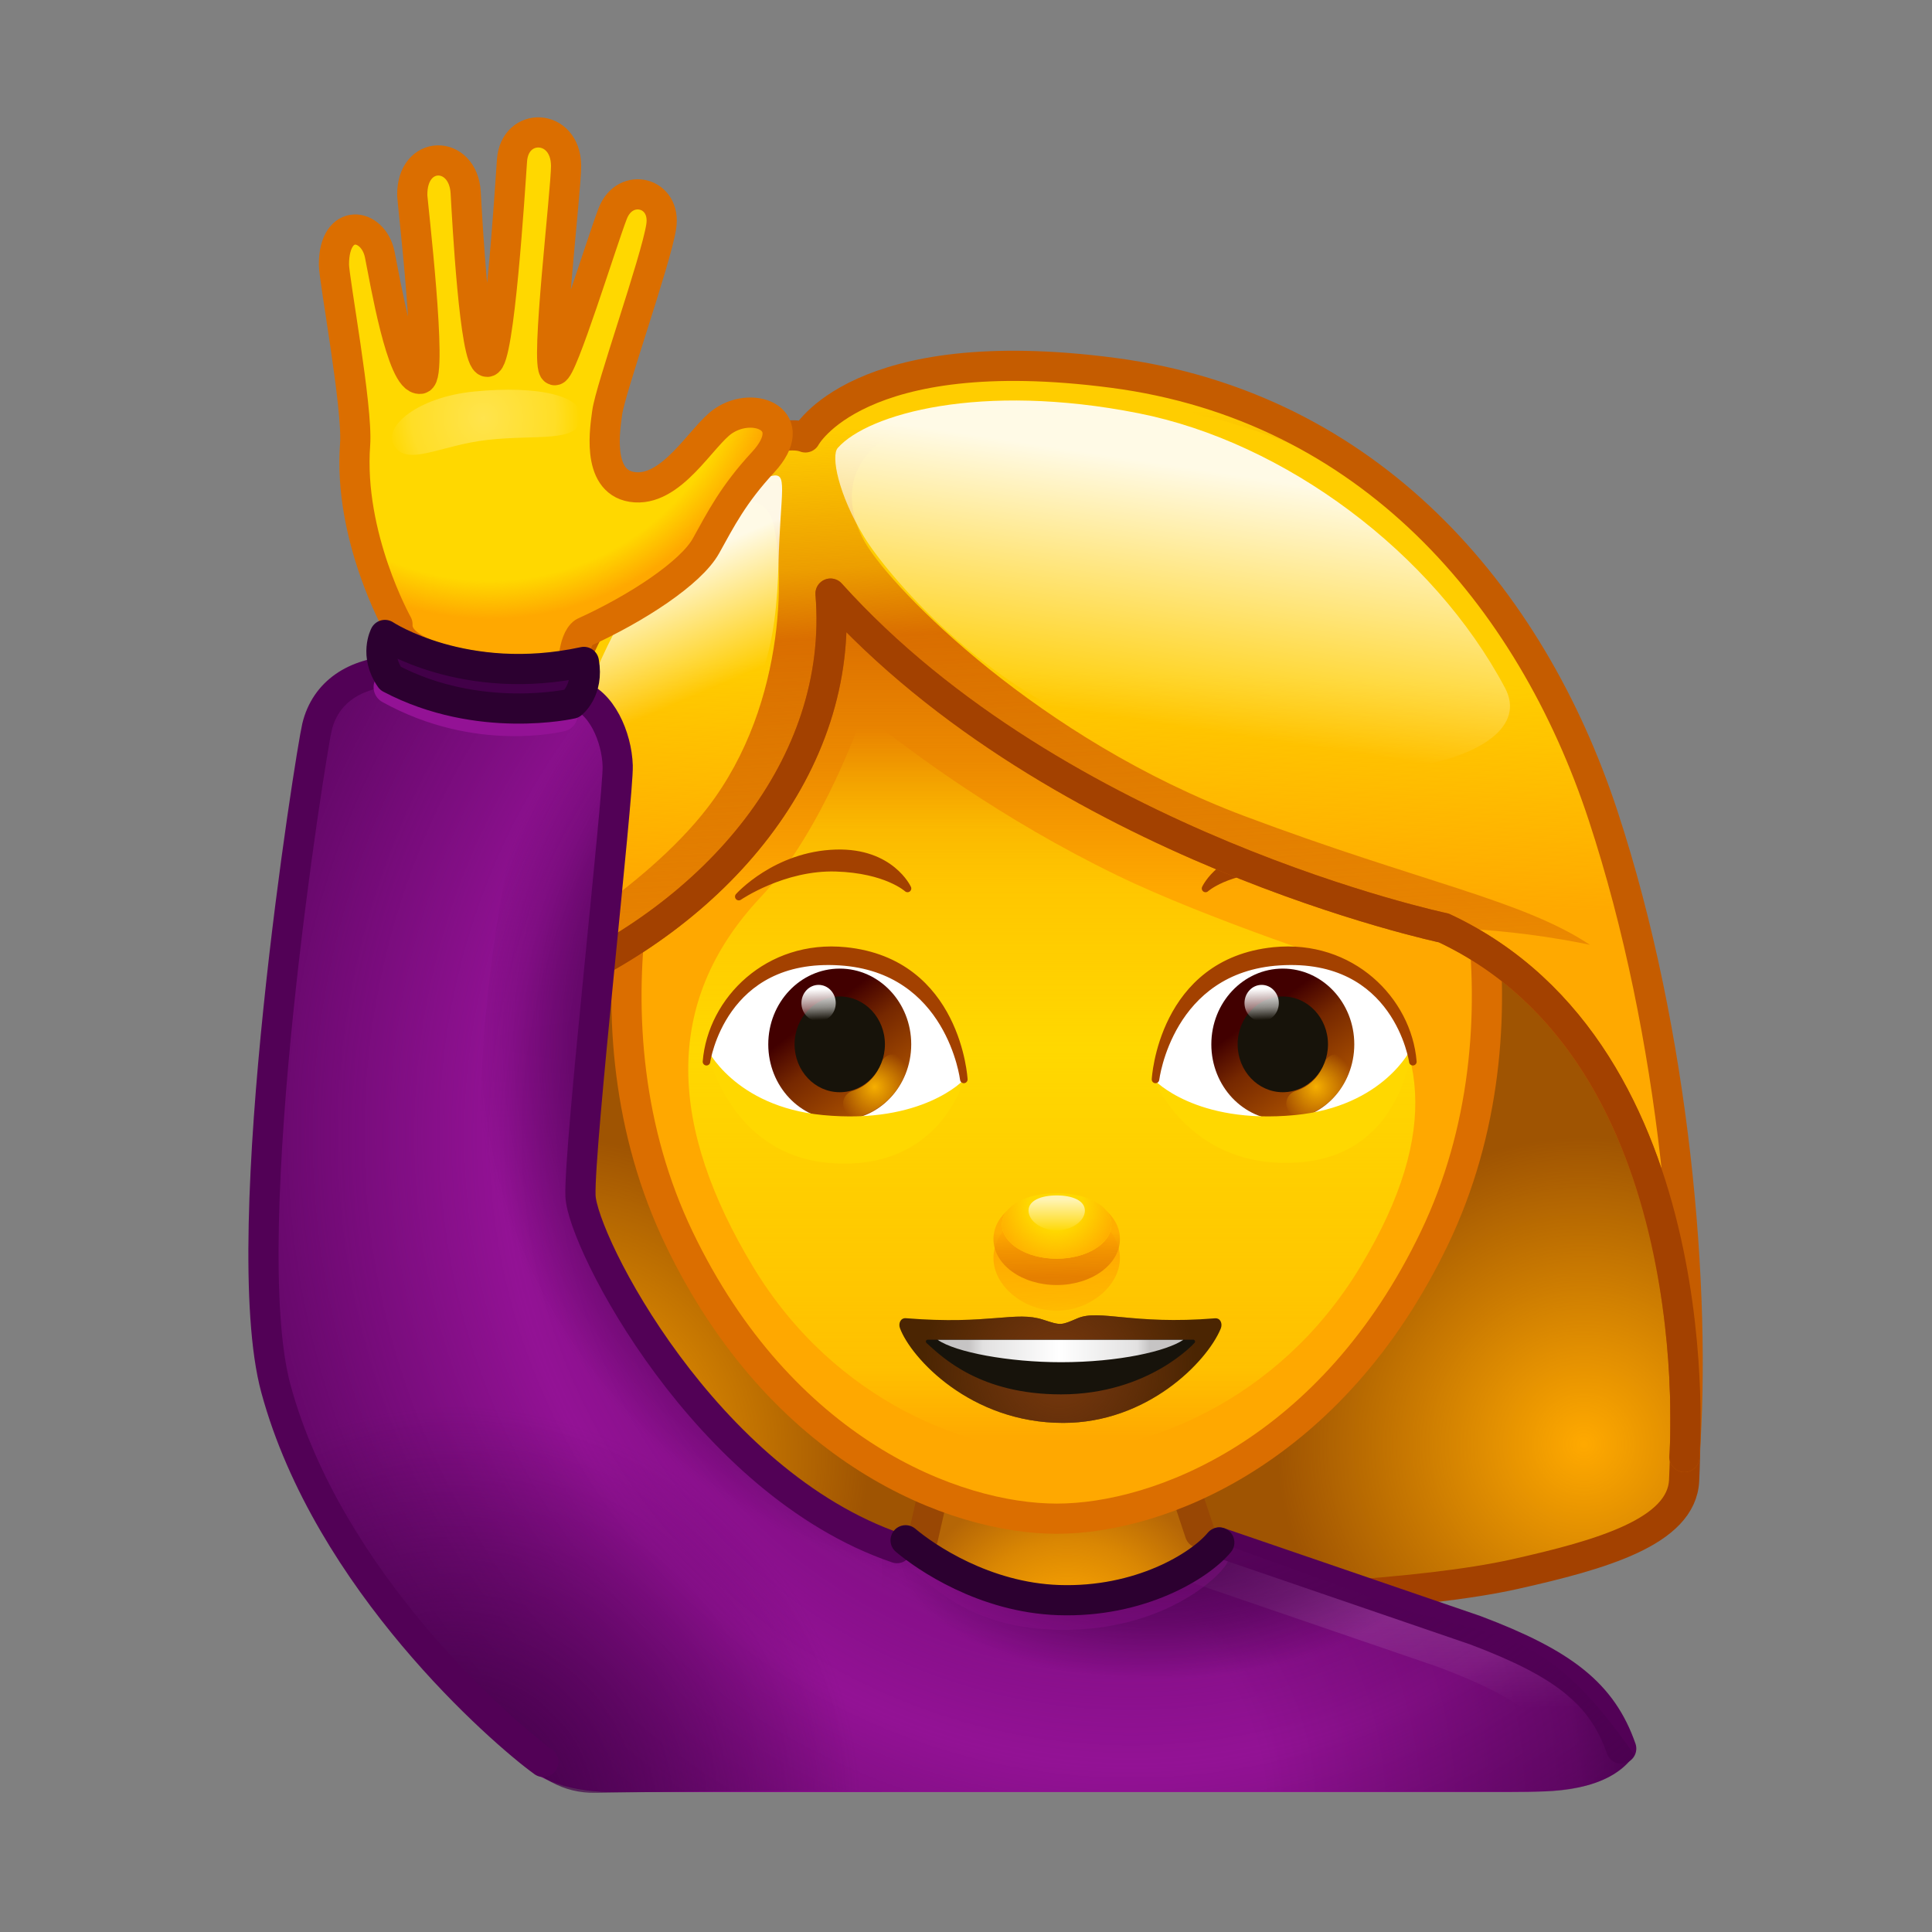 <svg xmlns="http://www.w3.org/2000/svg" xmlns:xlink="http://www.w3.org/1999/xlink" viewBox="0 0 512 512" width="512" height="512" style="width: 100%; height: 100%; transform: translate3d(0,0,0); content-visibility: visible;" preserveAspectRatio="xMidYMid meet"><rect x="0" y="0" width="512" height="512" fill="#808080" stroke="none"/><defs><clipPath id="__lottie_element_2"><rect width="512" height="512" x="0" y="0"></rect></clipPath><radialGradient id="__lottie_element_9" spreadMethod="pad" gradientUnits="userSpaceOnUse" cx="-126.238" cy="-170" r="84.816" fx="-126.238" fy="-170"><stop offset="80%" stop-color="rgb(255,216,0)" stop-opacity="1"></stop><stop offset="86%" stop-color="rgb(255,216,0)" stop-opacity="0.5"></stop><stop offset="92%" stop-color="rgb(255,216,0)" stop-opacity="0"></stop></radialGradient><radialGradient id="__lottie_element_10" spreadMethod="pad" gradientUnits="userSpaceOnUse" cx="-127.805" cy="-145.224" r="23.682" fx="-127.805" fy="-145.224"><stop offset="0%" stop-color="rgb(255,255,255)" stop-opacity="1"></stop><stop offset="75%" stop-color="rgb(255,255,255)" stop-opacity="0.5"></stop><stop offset="100%" stop-color="rgb(255,255,255)" stop-opacity="0"></stop></radialGradient><radialGradient id="__lottie_element_14" spreadMethod="pad" gradientUnits="userSpaceOnUse" cx="43.762" cy="45" r="354.386" fx="43.762" fy="45"><stop offset="0%" stop-color="rgb(147,18,149)" stop-opacity="1"></stop><stop offset="23%" stop-color="rgb(107,9,110)" stop-opacity="0.5"></stop><stop offset="47%" stop-color="rgb(66,0,72)" stop-opacity="0"></stop><stop offset="64%" stop-color="rgb(66,0,72)" stop-opacity="0.5"></stop><stop offset="82%" stop-color="rgb(66,0,72)" stop-opacity="1"></stop></radialGradient><radialGradient id="__lottie_element_15" spreadMethod="pad" gradientUnits="userSpaceOnUse" cx="14.262" cy="20" r="144.284" fx="14.262" fy="20"><stop offset="0%" stop-color="rgb(66,0,72)" stop-opacity="1"></stop><stop offset="82%" stop-color="rgb(66,0,72)" stop-opacity="0.5"></stop><stop offset="100%" stop-color="rgb(66,0,72)" stop-opacity="0"></stop></radialGradient><radialGradient id="__lottie_element_16" spreadMethod="pad" gradientUnits="userSpaceOnUse" cx="-136.238" cy="225" r="108.339" fx="-136.238" fy="225"><stop offset="0%" stop-color="rgb(66,0,72)" stop-opacity="1"></stop><stop offset="50%" stop-color="rgb(66,0,72)" stop-opacity="0.5"></stop><stop offset="100%" stop-color="rgb(66,0,72)" stop-opacity="0"></stop></radialGradient><radialGradient id="__lottie_element_20" spreadMethod="pad" gradientUnits="userSpaceOnUse" cx="24.762" cy="107" r="36.246" fx="24.762" fy="107"><stop offset="8%" stop-color="rgb(117,55,14)" stop-opacity="1"></stop><stop offset="57%" stop-color="rgb(117,55,14)" stop-opacity="0.5"></stop><stop offset="100%" stop-color="rgb(117,55,14)" stop-opacity="0"></stop></radialGradient><linearGradient id="__lottie_element_21" spreadMethod="pad" gradientUnits="userSpaceOnUse" x1="0.637" y1="103" x2="48.648" y2="103"><stop offset="0%" stop-color="rgb(198,196,196)"></stop><stop offset="8%" stop-color="rgb(226,225,225)"></stop><stop offset="50%" stop-color="rgb(255,255,255)"></stop><stop offset="93%" stop-color="rgb(226,225,225)"></stop><stop offset="100%" stop-color="rgb(198,196,196)"></stop></linearGradient><linearGradient id="__lottie_element_25" spreadMethod="pad" gradientUnits="userSpaceOnUse" x1="31.762" y1="-94" x2="28.232" y2="19.555"><stop offset="14%" stop-color="rgb(255,169,0)" stop-opacity="0"></stop><stop offset="40%" stop-color="rgb(255,169,0)" stop-opacity="0.5"></stop><stop offset="66%" stop-color="rgb(255,169,0)" stop-opacity="1"></stop></linearGradient><linearGradient id="__lottie_element_26" spreadMethod="pad" gradientUnits="userSpaceOnUse" x1="15.762" y1="40" x2="6.753" y2="-144.276"><stop offset="7%" stop-color="rgb(218,110,0)" stop-opacity="0.3"></stop><stop offset="28%" stop-color="rgb(218,110,0)" stop-opacity="0.65"></stop><stop offset="70%" stop-color="rgb(218,110,0)" stop-opacity="1"></stop><stop offset="80%" stop-color="rgb(218,110,0)" stop-opacity="0.5"></stop><stop offset="100%" stop-color="rgb(218,110,0)" stop-opacity="0"></stop></linearGradient><linearGradient id="__lottie_element_27" spreadMethod="pad" gradientUnits="userSpaceOnUse" x1="-81.238" y1="-105" x2="-67.693" y2="-73.419"><stop offset="0%" stop-color="rgb(255,255,255)" stop-opacity="1"></stop><stop offset="50%" stop-color="rgb(255,255,255)" stop-opacity="0.5"></stop><stop offset="100%" stop-color="rgb(255,255,255)" stop-opacity="0"></stop></linearGradient><linearGradient id="__lottie_element_28" spreadMethod="pad" gradientUnits="userSpaceOnUse" x1="58.762" y1="-132" x2="48.461" y2="-64.57"><stop offset="0%" stop-color="rgb(255,255,255)" stop-opacity="1"></stop><stop offset="50%" stop-color="rgb(255,255,255)" stop-opacity="0.5"></stop><stop offset="100%" stop-color="rgb(255,255,255)" stop-opacity="0"></stop></linearGradient><linearGradient id="__lottie_element_35" spreadMethod="pad" gradientUnits="userSpaceOnUse" x1="23.762" y1="73.625" x2="24.137" y2="96.538"><stop offset="0%" stop-color="rgb(255,168,0)" stop-opacity="1"></stop><stop offset="66%" stop-color="rgb(255,168,0)" stop-opacity="0.5"></stop><stop offset="100%" stop-color="rgb(255,168,0)" stop-opacity="0"></stop></linearGradient><linearGradient id="__lottie_element_36" spreadMethod="pad" gradientUnits="userSpaceOnUse" x1="23.887" y1="84" x2="23.762" y2="66.557"><stop offset="10%" stop-color="rgb(219,110,0)" stop-opacity="1"></stop><stop offset="49%" stop-color="rgb(219,110,0)" stop-opacity="0.5"></stop><stop offset="77%" stop-color="rgb(219,110,0)" stop-opacity="0"></stop></linearGradient><radialGradient id="__lottie_element_37" spreadMethod="pad" gradientUnits="userSpaceOnUse" cx="23.762" cy="63" r="17.66" fx="23.762" fy="63"><stop offset="40%" stop-color="rgb(255,168,0)" stop-opacity="0"></stop><stop offset="70%" stop-color="rgb(255,168,0)" stop-opacity="0.5"></stop><stop offset="100%" stop-color="rgb(255,168,0)" stop-opacity="1"></stop></radialGradient><linearGradient id="__lottie_element_38" spreadMethod="pad" gradientUnits="userSpaceOnUse" x1="23.762" y1="62" x2="23.762" y2="70.493"><stop offset="0%" stop-color="rgb(255,255,255)" stop-opacity="1"></stop><stop offset="50%" stop-color="rgb(255,255,255)" stop-opacity="0.5"></stop><stop offset="100%" stop-color="rgb(255,255,255)" stop-opacity="0"></stop></linearGradient><linearGradient id="__lottie_element_42" spreadMethod="pad" gradientUnits="userSpaceOnUse" x1="79.262" y1="11.75" x2="95.408" y2="34.163"><stop offset="0%" stop-color="rgb(66,0,0)"></stop><stop offset="37%" stop-color="rgb(118,40,0)"></stop><stop offset="100%" stop-color="rgb(170,80,0)"></stop></linearGradient><radialGradient id="__lottie_element_43" spreadMethod="pad" gradientUnits="userSpaceOnUse" cx="92.762" cy="32" r="10.207" fx="92.762" fy="32"><stop offset="0%" stop-color="rgb(246,175,0)" stop-opacity="1"></stop><stop offset="50%" stop-color="rgb(246,175,0)" stop-opacity="0.5"></stop><stop offset="100%" stop-color="rgb(246,175,0)" stop-opacity="0"></stop></radialGradient><linearGradient id="__lottie_element_44" spreadMethod="pad" gradientUnits="userSpaceOnUse" x1="78.012" y1="6" x2="78.325" y2="14.313"><stop offset="0%" stop-color="rgb(255,255,255)" stop-opacity="1"></stop><stop offset="60%" stop-color="rgb(255,255,255)" stop-opacity="0.5"></stop><stop offset="100%" stop-color="rgb(255,255,255)" stop-opacity="0"></stop></linearGradient><linearGradient id="__lottie_element_45" spreadMethod="pad" gradientUnits="userSpaceOnUse" x1="-37.863" y1="11.75" x2="-20.967" y2="34.663"><stop offset="0%" stop-color="rgb(66,0,0)"></stop><stop offset="37%" stop-color="rgb(118,40,0)"></stop><stop offset="100%" stop-color="rgb(170,80,0)"></stop></linearGradient><radialGradient id="__lottie_element_46" spreadMethod="pad" gradientUnits="userSpaceOnUse" cx="-24.238" cy="32" r="10.207" fx="-24.238" fy="32"><stop offset="0%" stop-color="rgb(246,175,0)" stop-opacity="1"></stop><stop offset="50%" stop-color="rgb(246,175,0)" stop-opacity="0.5"></stop><stop offset="100%" stop-color="rgb(246,175,0)" stop-opacity="0"></stop></radialGradient><linearGradient id="__lottie_element_47" spreadMethod="pad" gradientUnits="userSpaceOnUse" x1="-39.3" y1="6.125" x2="-38.988" y2="14.313"><stop offset="0%" stop-color="rgb(255,255,255)" stop-opacity="1"></stop><stop offset="60%" stop-color="rgb(255,255,255)" stop-opacity="0.5"></stop><stop offset="100%" stop-color="rgb(255,255,255)" stop-opacity="0"></stop></linearGradient><linearGradient id="__lottie_element_51" spreadMethod="pad" gradientUnits="userSpaceOnUse" x1="23.762" y1="-91" x2="23.762" y2="9.877"><stop offset="0%" stop-color="rgb(219,110,0)" stop-opacity="1"></stop><stop offset="38%" stop-color="rgb(219,110,0)" stop-opacity="0.5"></stop><stop offset="70%" stop-color="rgb(219,110,0)" stop-opacity="0"></stop></linearGradient><linearGradient id="__lottie_element_52" spreadMethod="pad" gradientUnits="userSpaceOnUse" x1="21.762" y1="-63" x2="21.762" y2="125.708"><stop offset="0%" stop-color="rgb(255,216,0)" stop-opacity="0"></stop><stop offset="14%" stop-color="rgb(255,216,0)" stop-opacity="0.5"></stop><stop offset="45%" stop-color="rgb(255,216,0)" stop-opacity="1"></stop><stop offset="90%" stop-color="rgb(255,216,0)" stop-opacity="0.5"></stop><stop offset="100%" stop-color="rgb(255,216,0)" stop-opacity="0"></stop></linearGradient><radialGradient id="__lottie_element_56" spreadMethod="pad" gradientUnits="userSpaceOnUse" cx="11.762" cy="224" r="176.81" fx="11.762" fy="224"><stop offset="38%" stop-color="rgb(147,18,149)"></stop><stop offset="85%" stop-color="rgb(107,9,110)"></stop><stop offset="100%" stop-color="rgb(66,0,72)"></stop></radialGradient><linearGradient id="__lottie_element_57" spreadMethod="pad" gradientUnits="userSpaceOnUse" x1="110.012" y1="142.25" x2="111.963" y2="198.063"><stop offset="0%" stop-color="rgb(255,255,255)" stop-opacity="1"></stop><stop offset="50%" stop-color="rgb(255,255,255)" stop-opacity="0.5"></stop><stop offset="100%" stop-color="rgb(255,255,255)" stop-opacity="0"></stop></linearGradient><radialGradient id="__lottie_element_58" spreadMethod="pad" gradientUnits="userSpaceOnUse" cx="45.468" cy="149.215" r="72.279" fx="45.468" fy="149.215"><stop offset="0%" stop-color="rgb(66,0,72)" stop-opacity="1"></stop><stop offset="60%" stop-color="rgb(66,0,72)" stop-opacity="0.5"></stop><stop offset="100%" stop-color="rgb(66,0,72)" stop-opacity="0"></stop></radialGradient><radialGradient id="__lottie_element_59" spreadMethod="pad" gradientUnits="userSpaceOnUse" cx="26.762" cy="182.25" r="45.066" fx="26.762" fy="182.25"><stop offset="20%" stop-color="rgb(255,168,0)" stop-opacity="1"></stop><stop offset="66%" stop-color="rgb(255,168,0)" stop-opacity="0.5"></stop><stop offset="100%" stop-color="rgb(255,168,0)" stop-opacity="0"></stop></radialGradient><radialGradient id="__lottie_element_63" spreadMethod="pad" gradientUnits="userSpaceOnUse" cx="-109.238" cy="129" r="83.456" fx="-109.238" fy="129"><stop offset="0%" stop-color="rgb(255,169,0)" stop-opacity="1"></stop><stop offset="50%" stop-color="rgb(255,169,0)" stop-opacity="0.5"></stop><stop offset="100%" stop-color="rgb(255,169,0)" stop-opacity="0"></stop></radialGradient><radialGradient id="__lottie_element_64" spreadMethod="pad" gradientUnits="userSpaceOnUse" cx="163.762" cy="126.75" r="81.332" fx="163.762" fy="126.75"><stop offset="0%" stop-color="rgb(255,169,0)" stop-opacity="1"></stop><stop offset="50%" stop-color="rgb(255,169,0)" stop-opacity="0.5"></stop><stop offset="100%" stop-color="rgb(255,169,0)" stop-opacity="0"></stop></radialGradient></defs><g clip-path="url(#__lottie_element_2)"><g style="display: block;" transform="matrix(1,0,0,1,256,256)" opacity="1"><g opacity="1" transform="matrix(1,0,0,1,0,0)"><path fill="rgb(159,84,2)" fill-opacity="1" d=" M137.65,-68.468 C101.043,-125.83 24.545,-124.327 24.545,-124.327 C24.545,-124.327 -51.954,-125.83 -88.561,-68.468 C-125.167,-11.107 -143.347,96.776 -134.99,136.316 C-127.503,171.741 -23.076,169.152 24.545,169.152 C72.166,169.152 191.584,164.018 190.31,136.316 C187.132,67.188 174.256,-11.107 137.65,-68.468z"></path></g><g opacity="1" transform="matrix(1,0,0,1,0,0)"><path fill="url(#__lottie_element_63)" fill-opacity="1" d=" M-36.466,168.895 C-50.101,167.38 -61.761,164.55 -71.287,163.472 C-126.951,157.172 -132.219,146.738 -136.44,127.402 C-138.348,118.636 -139.343,107.569 -139.47,94.779 C-135.989,70.355 -123.881,10.683 -90.911,25.821 C-66.522,37.004 -67.933,58.987 -29.574,101.128 C4.102,138.122 -8.099,168.629 -36.466,168.895z"></path></g><g opacity="1" transform="matrix(1,0,0,1,0,0)"><path fill="url(#__lottie_element_64)" fill-opacity="1" d=" M91.074,168.895 C104.708,167.38 116.369,164.55 125.895,163.472 C181.559,157.172 186.827,146.738 191.048,127.402 C192.956,118.636 191.56,107.569 191.687,94.779 C188.206,70.355 178.489,10.683 145.519,25.821 C121.13,37.004 122.541,58.987 84.182,101.128 C50.507,138.122 62.707,168.629 91.074,168.895z"></path></g><g opacity="1" transform="matrix(1,0,0,1,0,0)"><path stroke-linecap="round" stroke-linejoin="round" fill-opacity="0" stroke="rgb(163,65,0)" stroke-opacity="1" stroke-width="8" d=" M137.65,-68.468 C101.043,-125.83 -49.381,-124.104 -88.561,-68.468 C-132.799,-5.65 -143.617,96.834 -134.99,136.316 C-132.079,149.639 -115.581,155.462 -90.083,161.171 C-42.561,171.812 97.891,171.812 145.403,161.171 C168.458,156.008 189.678,149.939 190.31,136.316 C193.517,67.189 174.256,-11.107 137.65,-68.468z"></path></g></g><g style="display: block;" transform="matrix(1,0,0,1,256,256)" opacity="1"><g opacity="1" transform="matrix(1,0,0,1,0,0)"><path fill="url(#__lottie_element_56)" fill-opacity="1" d=" M144.452,218.913 C144.452,218.913 -91.877,218.913 -91.877,218.913 C-103.319,219.201 -115.988,216.119 -118.527,208.465 C-118.527,208.465 -102.611,189.233 -88.312,182.691 C-88.312,182.691 -18.286,154.266 -18.286,154.266 C-18.286,154.266 -6.003,169.112 25.548,168.042 C55.502,167.026 68.129,150.764 68.129,150.764 C68.129,150.764 143.286,180.824 143.286,180.824 C161.238,186.306 177.118,209.043 177.118,209.043 C170.21,218.955 155.551,218.854 144.452,218.913z"></path></g><g opacity="1" transform="matrix(1,0,0,1,0,0)"><path fill="url(#__lottie_element_57)" fill-opacity="0.3" d=" M165.589,217.451 C163.509,217.451 161.564,216.152 160.84,214.077 C156.381,201.299 147.385,194.156 125.204,185.786 C125.204,185.786 57.443,162.565 57.443,162.565 C54.815,161.665 53.415,158.804 54.316,156.176 C55.217,153.549 58.075,152.147 60.705,153.048 C60.705,153.048 128.539,176.294 128.539,176.294 C128.587,176.311 128.635,176.328 128.682,176.346 C153.885,185.847 164.785,194.853 170.338,210.762 C171.254,213.385 169.869,216.253 167.246,217.169 C166.698,217.361 166.139,217.451 165.589,217.451z"></path></g><g opacity="1" transform="matrix(1,-0.022,0.011,0.497,5.785,79.901)"><path fill="url(#__lottie_element_58)" fill-opacity="1" d=" M89.392,166.519 C92.667,170.44 142.356,224.926 49.453,226.413 C-28.25,227.657 -33.005,157.718 -25.792,152.994 C-22.935,150.71 13.111,156.167 44.31,156.167 C75.509,156.167 86.886,164.045 89.392,166.519z"></path></g><g opacity="1" transform="matrix(1,0,0,1,0,0)"><path stroke-linecap="round" stroke-linejoin="round" fill-opacity="0" stroke="rgb(147,18,149)" stroke-opacity="0.4" stroke-width="8" d=" M65.733,156.186 C64.312,158.973 50.694,172.038 25.548,171.923 C2.391,171.817 -7.821,160.762 -16.004,152.192"></path></g><g opacity="1" transform="matrix(1,0,0,1,0,0)"><path stroke-linecap="round" stroke-linejoin="round" fill-opacity="0" stroke="rgb(82,1,86)" stroke-opacity="1" stroke-width="8" d=" M173.637,207.389 C168.59,192.929 158.51,184.902 134.956,176.023 C134.956,176.023 67.123,152.776 67.123,152.776"></path></g><g opacity="1" transform="matrix(1,0,0,1,0,0)"><g opacity="1" transform="matrix(1,0,0,1,0,0)"><path fill="rgb(181,102,6)" fill-opacity="1" d=" M-4.779,134.87 C-4.779,134.87 -11.423,157.43 -11.423,157.43 C-10.932,162.259 44.074,174.501 61.993,158.978 C61.993,158.978 57.526,134.816 57.526,134.816 C57.526,134.816 -4.779,134.87 -4.779,134.87z"></path></g><g opacity="1" transform="matrix(1,0,0,1,0,0)"><path fill="url(#__lottie_element_59)" fill-opacity="1" d=" M-7.602,137.835 C-7.602,137.835 -10.281,156.408 -10.281,156.408 C1.629,163.962 43.304,173.953 61.993,158.978 C61.993,158.978 57.526,134.816 57.526,134.816 C57.526,134.816 -7.602,137.835 -7.602,137.835z"></path></g><g opacity="1" transform="matrix(1,0,0,1,0,0)"><path stroke-linecap="round" stroke-linejoin="round" fill-opacity="0" stroke="rgb(153,71,4)" stroke-opacity="1" stroke-width="8" d=" M-11.423,151.63 C-11.423,151.63 -7.602,134.87 -7.602,134.87 C-7.602,134.87 56.868,134.87 56.868,134.87 C56.868,134.87 61.993,150.274 61.993,150.274"></path></g></g></g><g style="display: block;" transform="matrix(1,0,0,1,256,256)" opacity="1"><g opacity="1" transform="matrix(1,0,0,1,0,0)"><path fill="rgb(255,168,0)" fill-opacity="1" d=" M113.187,-80.402 C92.436,-109.222 65.113,-126.17 24.036,-126.17 C-17.04,-126.17 -44.364,-109.222 -65.114,-80.402 C-85.865,-51.582 -103.157,15.625 -76.066,72.113 C-48.975,128.601 -3.207,146.468 24.036,146.468 C51.279,146.468 97.048,128.601 124.139,72.113 C151.23,15.625 133.937,-51.582 113.187,-80.402z"></path></g><g opacity="1" transform="matrix(1,0,0,1,0,0)"><path fill="url(#__lottie_element_51)" fill-opacity="1" d=" M113.337,-80.402 C92.586,-109.222 65.264,-126.17 24.187,-126.17 C-16.889,-126.17 -44.213,-109.222 -64.963,-80.402 C-85.714,-51.582 -103.006,15.625 -75.915,72.113 C-48.824,128.601 -3.056,146.468 24.187,146.468 C51.43,146.468 97.198,128.601 124.289,72.113 C151.38,15.625 134.087,-51.582 113.337,-80.402z"></path></g><g opacity="1" transform="matrix(1,0,0,1,0,0)"><path stroke-linecap="round" stroke-linejoin="round" fill-opacity="0" stroke="rgb(219,110,0)" stroke-opacity="1" stroke-width="8" d=" M113.187,-80.402 C92.436,-109.222 65.113,-126.17 24.036,-126.17 C-17.04,-126.17 -44.364,-109.222 -65.114,-80.402 C-85.865,-51.582 -103.157,15.625 -76.066,72.113 C-48.975,128.601 -3.207,146.468 24.036,146.468 C51.279,146.468 97.048,128.601 124.139,72.113 C151.23,15.625 133.937,-51.582 113.187,-80.402z"></path></g><g opacity="1" transform="matrix(1,0,0,1,0,0)"><path fill="url(#__lottie_element_52)" fill-opacity="1" d=" M104.236,0.688 C104.236,0.688 64.3,-12.216 39.813,-24.131 C9.539,-38.862 -14.164,-56.338 -27.306,-66.96 C-27.306,-66.96 -37.7,-36.026 -54.419,-18.24 C-80.799,9.823 -78.523,43.02 -56.47,79.632 C-34.417,116.244 1.859,128.806 24.036,128.806 C46.213,128.806 82.489,116.244 104.542,79.632 C126.595,43.02 121.127,19.368 104.236,0.688z"></path></g></g><g style="display: block;" transform="matrix(1,0,0,1,256,256)" opacity="1"><g opacity="1" transform="matrix(1,0,0,1,0,0)"><path fill="rgb(255,255,255)" fill-opacity="1" d=" M49.857,30.171 C49.857,30.171 52.818,-0.672 82.209,-3.249 C109.201,-5.615 118.058,21.707 118.058,21.707 C118.058,21.707 110.794,38.247 87.164,40.509 C60.821,43.031 49.857,30.171 49.857,30.171z"></path></g><g opacity="1" transform="matrix(1,0,0,1,0,0)"><g opacity="1" transform="matrix(1,0,0,1,0,0)"><path fill="url(#__lottie_element_42)" fill-opacity="1" d=" M102.9,20.762 C102.9,31.849 94.42,40.836 83.958,40.836 C73.496,40.836 65.015,31.849 65.015,20.762 C65.015,9.675 73.496,0.688 83.958,0.688 C94.42,0.688 102.9,9.675 102.9,20.762z"></path></g><g opacity="1" transform="matrix(1,0,0,1,0,0)"><g opacity="1" transform="matrix(1,0,0,1,0,0)"><path fill="url(#__lottie_element_43)" fill-opacity="1" d=" M88.378,39.973 C86.882,39.973 85.498,39.007 85.034,37.503 C84.464,35.656 85.499,33.696 87.347,33.126 C90.881,32.036 93.695,29.291 94.873,25.782 C95.488,23.948 97.476,22.963 99.305,23.577 C101.138,24.192 102.125,26.177 101.51,28.01 C99.617,33.651 95.094,38.064 89.41,39.817 C89.066,39.923 88.719,39.973 88.378,39.973z"></path></g></g><g opacity="1" transform="matrix(1,0,0,1,0,0)"><path fill="rgb(23,19,10)" fill-opacity="1" d=" M95.929,20.762 C95.929,27.769 90.57,33.449 83.958,33.449 C77.346,33.449 71.986,27.769 71.986,20.762 C71.986,13.755 77.346,8.075 83.958,8.075 C90.57,8.075 95.929,13.755 95.929,20.762z"></path></g><g opacity="1" transform="matrix(1,0,0,1,0,0)"><path fill="url(#__lottie_element_44)" fill-opacity="1" d=" M82.897,9.823 C82.897,12.484 80.862,14.641 78.351,14.641 C75.84,14.641 73.804,12.484 73.804,9.823 C73.804,7.162 75.84,5.005 78.351,5.005 C80.862,5.005 82.897,7.162 82.897,9.823z"></path></g></g><g opacity="1" transform="matrix(1,0,0,1,0,0)"><path fill="rgb(255,255,255)" fill-opacity="1" d=" M-0.578,30.171 C-0.578,30.171 -3.538,-0.672 -32.93,-3.249 C-59.922,-5.615 -68.779,21.707 -68.779,21.707 C-68.779,21.707 -61.514,38.247 -37.884,40.509 C-11.541,43.031 -0.578,30.171 -0.578,30.171z"></path></g><g opacity="1" transform="matrix(1,0,0,1,0,0)"><g opacity="1" transform="matrix(1,0,0,1,0,0)"><path fill="url(#__lottie_element_45)" fill-opacity="1" d=" M-14.516,20.762 C-14.516,31.849 -22.996,40.836 -33.458,40.836 C-43.92,40.836 -52.401,31.849 -52.401,20.762 C-52.401,9.675 -43.92,0.688 -33.458,0.688 C-22.996,0.688 -14.516,9.675 -14.516,20.762z"></path></g><g opacity="1" transform="matrix(1,0,0,1,0,0)"><g opacity="1" transform="matrix(1,0,0,1,0,0)"><path fill="url(#__lottie_element_46)" fill-opacity="1" d=" M-29.071,39.973 C-30.567,39.973 -31.952,39.007 -32.416,37.503 C-32.986,35.656 -31.95,33.696 -30.102,33.126 C-26.568,32.036 -23.755,29.291 -22.577,25.782 C-21.962,23.948 -19.973,22.963 -18.144,23.577 C-16.311,24.192 -15.324,26.177 -15.939,28.01 C-17.832,33.651 -22.355,38.064 -28.039,39.817 C-28.383,39.923 -28.73,39.973 -29.071,39.973z"></path></g></g><g opacity="1" transform="matrix(1,0,0,1,0,0)"><path fill="rgb(23,19,10)" fill-opacity="1" d=" M-21.487,20.762 C-21.487,27.769 -26.846,33.449 -33.458,33.449 C-40.07,33.449 -45.43,27.769 -45.43,20.762 C-45.43,13.755 -40.07,8.075 -33.458,8.075 C-26.846,8.075 -21.487,13.755 -21.487,20.762z"></path></g><g opacity="1" transform="matrix(1,0,0,1,0,0)"><path fill="url(#__lottie_element_47)" fill-opacity="1" d=" M-34.519,9.823 C-34.519,12.484 -36.555,14.641 -39.066,14.641 C-41.577,14.641 -43.612,12.484 -43.612,9.823 C-43.612,7.162 -41.577,5.005 -39.066,5.005 C-36.555,5.005 -34.519,7.162 -34.519,9.823z"></path></g></g><g opacity="1" transform="matrix(1,0,0,1,0,0)"><path fill="rgb(255,216,0)" fill-opacity="1" d=" M-0.578,30.171 C-0.578,30.171 -6.998,54.751 -36.39,52.174 C-63.382,49.808 -68.779,21.707 -68.779,21.707 C-68.779,21.707 -61.514,37.247 -37.884,39.509 C-11.541,42.031 -0.578,30.171 -0.578,30.171z"></path></g><g opacity="1" transform="matrix(1,0,0,1,0,0)"><path fill="rgb(255,216,0)" fill-opacity="1" d=" M49.857,30.171 C49.857,30.171 59.507,54.56 88.898,51.983 C115.89,49.617 118.058,21.707 118.058,21.707 C118.058,21.707 110.794,37.247 87.164,39.509 C60.821,42.031 49.857,30.171 49.857,30.171z"></path></g><g opacity="1" transform="matrix(1,0,0,1,0,0)"><path fill="rgb(163,65,0)" fill-opacity="1" d=" M50.221,30.059 C50.221,30.059 51.882,-0.991 81.583,-3.987 C102.044,-6.051 117.084,9.067 118.422,25.363 C118.422,25.363 114.354,-3.132 83.102,-1.162 C53.763,0.688 50.221,30.059 50.221,30.059z"></path><path stroke-linecap="round" stroke-linejoin="round" fill-opacity="0" stroke="rgb(163,65,0)" stroke-opacity="1" stroke-width="2" d=" M50.221,30.059 C50.221,30.059 51.882,-0.991 81.583,-3.987 C102.044,-6.051 117.084,9.067 118.422,25.363 C118.422,25.363 114.354,-3.132 83.102,-1.162 C53.763,0.688 50.221,30.059 50.221,30.059z"></path></g><g opacity="1" transform="matrix(1,0,0,1,0,0)"><path fill="rgb(163,65,0)" fill-opacity="1" d=" M-0.578,30.059 C-0.578,30.059 -2.239,-0.991 -31.94,-3.987 C-52.401,-6.051 -67.441,9.067 -68.779,25.363 C-68.779,25.363 -64.71,-3.132 -33.458,-1.162 C-4.119,0.688 -0.578,30.059 -0.578,30.059z"></path><path stroke-linecap="round" stroke-linejoin="round" fill-opacity="0" stroke="rgb(163,65,0)" stroke-opacity="1" stroke-width="2" d=" M-0.578,30.059 C-0.578,30.059 -2.239,-0.991 -31.94,-3.987 C-52.401,-6.051 -67.441,9.067 -68.779,25.363 C-68.779,25.363 -64.71,-3.132 -33.458,-1.162 C-4.119,0.688 -0.578,30.059 -0.578,30.059z"></path></g></g><g style="display: block;" transform="matrix(1,0,0,1,256,256)" opacity="1"><g opacity="1" transform="matrix(1,0,0,1,0,0)"><path fill="url(#__lottie_element_35)" fill-opacity="1" d=" M40.794,77.404 C40.794,84.795 32.771,91.365 24.036,91.365 C15.301,91.365 7.278,84.795 7.278,77.404 C7.278,70.013 15.301,63.237 24.036,63.237 C32.771,63.237 40.794,70.013 40.794,77.404z"></path></g><g opacity="1" transform="matrix(1,0,0,1,0,0)"><path fill="rgb(255,168,0)" fill-opacity="0.8" d=" M40.794,72.333 C40.794,79.078 33.291,84.545 24.036,84.545 C14.781,84.545 7.279,79.078 7.279,72.333 C7.279,65.588 14.781,60.408 24.036,60.408 C33.291,60.408 40.794,65.588 40.794,72.333z"></path></g><g opacity="1" transform="matrix(1,0,0,1,0,0)"><path fill="url(#__lottie_element_36)" fill-opacity="0.7" d=" M40.794,72.333 C40.794,79.078 33.291,84.545 24.036,84.545 C14.781,84.545 7.279,79.078 7.279,72.333 C7.279,65.588 14.781,60.408 24.036,60.408 C33.291,60.408 40.794,65.588 40.794,72.333z"></path></g><g opacity="1" transform="matrix(1,0,0,1,0,0)"><path fill="rgb(255,216,0)" fill-opacity="1" d=" M38.533,68.478 C38.533,73.499 32.042,77.57 24.036,77.57 C16.03,77.57 9.54,73.499 9.54,68.478 C9.54,63.457 16.03,60.211 24.036,60.211 C32.042,60.211 38.533,63.457 38.533,68.478z"></path></g><g opacity="1" transform="matrix(1,0,0,1,0,0)"><path fill="url(#__lottie_element_37)" fill-opacity="1" d=" M38.533,68.478 C38.533,73.499 32.042,77.57 24.036,77.57 C16.03,77.57 9.54,73.499 9.54,68.478 C9.54,63.457 16.03,60.211 24.036,60.211 C32.042,60.211 38.533,63.457 38.533,68.478z"></path></g><g opacity="1" transform="matrix(1,0,0,1,0,0)"><path fill="url(#__lottie_element_38)" fill-opacity="0.7" d=" M31.505,64.832 C31.505,67.52 28.161,70.049 24.036,70.049 C19.911,70.049 16.567,67.52 16.567,64.832 C16.567,62.144 19.911,60.795 24.036,60.795 C28.161,60.795 31.505,62.144 31.505,64.832z"></path></g></g><g style="display: block;" transform="matrix(1,0,0,1,256,256)" opacity="1"><g opacity="1" transform="matrix(1,0,0,1,0,0)"><path fill="rgb(163,65,0)" fill-opacity="1" d=" M-60.213,-18.389 C-60.213,-18.389 -48.427,-26.473 -34.439,-26.036 C-21.036,-25.618 -15.497,-20.55 -15.497,-20.55 C-15.497,-20.55 -19.961,-30.282 -34.439,-29.86 C-50.389,-29.395 -60.213,-18.389 -60.213,-18.389z"></path><path stroke-linecap="round" stroke-linejoin="round" fill-opacity="0" stroke="rgb(163,65,0)" stroke-opacity="1" stroke-width="2" d=" M-60.213,-18.389 C-60.213,-18.389 -48.427,-26.473 -34.439,-26.036 C-21.036,-25.618 -15.497,-20.55 -15.497,-20.55 C-15.497,-20.55 -19.961,-30.282 -34.439,-29.86 C-50.389,-29.395 -60.213,-18.389 -60.213,-18.389z"></path></g><g opacity="1" transform="matrix(1,0,0,1,0,0)"><path fill="rgb(163,65,0)" fill-opacity="1" d=" M108.197,-18.389 C108.197,-18.389 96.411,-26.473 82.423,-26.036 C69.019,-25.618 63.481,-20.55 63.481,-20.55 C63.481,-20.55 67.945,-30.282 82.423,-29.86 C98.372,-29.395 108.197,-18.389 108.197,-18.389z"></path><path stroke-linecap="round" stroke-linejoin="round" fill-opacity="0" stroke="rgb(163,65,0)" stroke-opacity="1" stroke-width="2" d=" M108.197,-18.389 C108.197,-18.389 96.411,-26.473 82.423,-26.036 C69.019,-25.618 63.481,-20.55 63.481,-20.55 C63.481,-20.55 67.945,-30.282 82.423,-29.86 C98.372,-29.395 108.197,-18.389 108.197,-18.389z"></path></g></g><g style="display: block;" transform="matrix(1,0,0,1,256,256)" opacity="1"><g opacity="1" transform="matrix(1,0,0,1,0,0)"><path fill="rgb(255,205,0)" fill-opacity="1" d=" M-35.904,-98.691 C-42.275,-47.02 -68.38,-13.022 -111.585,5.662 C-111.585,5.662 -144.427,46.576 -134.99,131.547 C-134.99,131.547 -147.047,63.392 -119.6,-36.723 C-94.154,-129.54 -52.283,-143.887 -42.561,-140.082 C-42.561,-140.082 -28.875,-166.081 38.925,-157.203 C106.725,-148.325 149.619,-98.231 168.825,-39.893 C188.031,18.445 193.511,87.793 190.31,131.547 C190.31,131.547 198.738,24.599 126.622,-10.082 C126.622,-10.082 24.545,-31.624 -35.904,-98.691z"></path></g><g opacity="1" transform="matrix(1,0,0,1,0,0)"><path fill="url(#__lottie_element_25)" fill-opacity="1" d=" M-35.904,-98.691 C-42.275,-47.02 -68.38,-13.022 -111.585,5.662 C-111.585,5.662 -144.427,46.576 -134.99,131.547 C-134.99,131.547 -147.047,63.392 -119.6,-36.723 C-94.154,-129.54 -52.283,-143.887 -42.561,-140.082 C-42.561,-140.082 -28.875,-166.081 38.925,-157.203 C106.725,-148.325 149.619,-98.231 168.825,-39.893 C188.031,18.445 193.511,87.793 190.31,131.547 C190.31,131.547 198.738,24.599 126.622,-10.082 C126.622,-10.082 24.545,-31.624 -35.904,-98.691z"></path></g><g opacity="1" transform="matrix(1,0,0,1,0,0)"><path fill="url(#__lottie_element_26)" fill-opacity="1" d=" M165.362,-5.606 C165.362,-5.606 147.316,-9.663 126.624,-10.077 C126.624,-10.077 24.546,-31.622 -35.905,-98.695 C-35.905,-98.695 -38.22,-52.984 -67.531,-25.985 C-95.227,-0.46 -111.581,5.658 -111.581,5.658 C-111.581,5.658 -132.331,35.758 -134.404,62.296 C-134.404,62.296 -136.257,5.739 -117.145,-2.561 C-117.145,-2.561 -85.533,-19.805 -68.504,-41.932 C-46.683,-70.286 -48.312,-107.768 -51.276,-117.976 C-55.592,-132.837 -88.561,-116.33 -108.614,-69.914 C-83.525,-133.056 -50.984,-143.375 -42.559,-140.08 C-42.559,-140.08 -28.871,-166.077 38.925,-157.203 C73.227,-152.713 101.166,-137.662 122.879,-116.329 C122.879,-116.329 79.446,-156.784 8.961,-149.022 C-38.537,-143.791 -31.838,-120.716 -26.556,-111.915 C-19.065,-99.433 19.308,-60.189 73.917,-39.687 C120.642,-22.145 147.384,-17.535 165.362,-5.606z"></path></g><g opacity="1" transform="matrix(1,0,0,1,0,0)"><path stroke-linecap="round" stroke-linejoin="round" fill-opacity="0" stroke="rgb(197,92,0)" stroke-opacity="1" stroke-width="8" d=" M-35.904,-98.691 C-32.166,-53.038 -66.334,-13.515 -111.585,5.662 C-111.585,5.662 -145.504,45.039 -136.067,130.01 C-136.067,130.01 -147.047,63.392 -119.6,-36.723 C-94.154,-129.54 -52.283,-143.887 -42.561,-140.082 C-42.561,-140.082 -28.875,-166.081 38.925,-157.203 C106.725,-148.325 149.619,-98.231 168.825,-39.893 C188.031,18.445 193.599,86.375 190.398,130.129 C190.398,130.129 198.534,23.601 126.622,-10.082 C126.622,-10.082 24.545,-31.624 -35.904,-98.691z"></path></g><g opacity="1" transform="matrix(1,0,0,1,0,0)"><path fill="url(#__lottie_element_27)" fill-opacity="0.9" d=" M-49.708,-106.196 C-49.185,-126.468 -46.996,-130.996 -51.651,-129.842 C-66.456,-126.17 -90.574,-104.375 -103.225,-64.016 C-102.599,-49.236 -84.279,-59.401 -75.547,-59.835 C-53.189,-60.946 -50.171,-88.239 -49.708,-106.196z"></path></g><g opacity="1" transform="matrix(1,0,0,1,0,0)"><path fill="url(#__lottie_element_28)" fill-opacity="0.9" d=" M39.723,-61.183 C4.398,-73.325 -21.318,-104.314 -27.063,-113.812 C-33.834,-125.007 -35.84,-135.184 -33.992,-137.283 C-26.037,-146.322 3.851,-154.767 45.697,-146.49 C84.451,-138.824 123.768,-109.602 142.848,-73.697 C153.49,-53.671 97.726,-41.247 39.723,-61.183z"></path></g><g opacity="1" transform="matrix(1,0,0,1,0,0)"><path stroke-linecap="round" stroke-linejoin="round" fill-opacity="0" stroke="rgb(163,65,0)" stroke-opacity="1" stroke-width="8" d=" M190.398,130.129 C190.398,130.129 198.534,23.601 126.622,-10.082 C126.622,-10.082 24.545,-31.624 -35.904,-98.691 C-32.166,-53.038 -66.334,-13.515 -111.585,5.662 C-111.585,5.662 -145.504,45.039 -136.067,130.01"></path></g></g><g style="display: block;" transform="matrix(1,0,0,1,256,256)" opacity="1"><g opacity="1" transform="matrix(1,0,0,1,0,0)"><path fill="rgb(75,37,2)" fill-opacity="1" d=" M-17.507,95.966 C-17.984,94.678 -17.302,93.228 -15.933,93.339 C6.389,95.145 13.124,91.307 20.51,93.756 C25.233,95.322 25.203,95.221 29.561,93.36 C35.361,90.883 44.017,95.145 65.996,93.365 C67.426,93.249 68.059,94.773 67.51,96.098 C63.824,105 48.026,121.085 25.755,121.085 C1.144,121.085 -14.584,103.865 -17.507,95.966z"></path></g><g opacity="1" transform="matrix(1,0,0,1,0,0)"><path fill="url(#__lottie_element_20)" fill-opacity="1" d=" M-17.507,95.966 C-17.984,94.678 -17.302,93.228 -15.933,93.339 C6.389,95.145 13.124,91.307 20.51,93.756 C25.233,95.322 25.203,95.221 29.561,93.36 C35.361,90.883 44.017,95.145 65.996,93.365 C67.426,93.249 68.059,94.773 67.51,96.098 C63.824,105 48.026,121.085 25.755,121.085 C1.144,121.085 -14.584,103.865 -17.507,95.966z"></path></g><g opacity="1" transform="matrix(1,0,0,1,0,0)"><path fill="rgb(23,19,11)" fill-opacity="1" d=" M-10.134,99.525 C-10.134,99.525 60.205,99.525 60.205,99.525 C60.205,99.525 48.171,113.024 25.188,113.024 C3.968,113.024 -5.916,103.361 -10.134,99.525z"></path><path stroke-linecap="round" stroke-linejoin="round" fill-opacity="0" stroke="rgb(23,19,11)" stroke-opacity="1" stroke-width="1" d=" M-10.134,99.525 C-10.134,99.525 60.205,99.525 60.205,99.525 C60.205,99.525 48.171,113.024 25.188,113.024 C3.968,113.024 -5.916,103.361 -10.134,99.525z"></path></g><g opacity="1" transform="matrix(1,0,0,1,0,0)"><path fill="url(#__lottie_element_21)" fill-opacity="1" d=" M-7.508,99.068 C-7.508,99.068 57.58,99.068 57.58,99.068 C53.257,102.043 40.595,105 25.169,105 C11.357,105 -2.727,102.383 -7.508,99.068z"></path></g></g><g style="display: block;" transform="matrix(1,0,0,1,256,256)" opacity="1"><g opacity="1" transform="matrix(1,0,0,1,0,0)"><path fill="rgb(147,18,149)" fill-opacity="1" d=" M-22.254,155.186 C-73.283,139.782 -101.73,72.967 -102.164,60.896 C-102.619,48.243 -92.057,-45.431 -92.303,-53.07 C-92.549,-60.709 -96.654,-70.201 -103.309,-71.902 C-108.072,-73.119 -140.629,-78.571 -151.269,-78.161 C-161.909,-77.751 -169.787,-72.602 -172,-63.294 C-173.623,-56.47 -195.229,71.489 -182.887,111.997 C-167.476,162.581 -109.85,216.141 -109.85,216.141 C-109.85,216.141 -101.446,218.921 -93.737,218.917 C-86.028,218.913 -22.254,218.932 -22.254,218.932 C-22.254,218.932 -22.254,155.186 -22.254,155.186z"></path></g><g opacity="1" transform="matrix(1,0,0,1,0,0)"><path fill="url(#__lottie_element_14)" fill-opacity="1" d=" M-102.164,60.896 C-102.619,48.243 -92.057,-45.431 -92.303,-53.07 C-92.549,-60.709 -96.654,-70.201 -103.309,-71.902 C-108.072,-73.119 -140.628,-78.571 -151.268,-78.161 C-161.908,-77.751 -169.787,-72.602 -172,-63.294 C-173.623,-56.47 -195.229,71.489 -182.887,111.997 C-167.476,162.581 -119.313,210.117 -119.313,210.117 C-119.313,210.117 -111.163,218.931 -93.737,218.917 C-90.987,218.915 -58.693,218.891 -18.286,218.861 C54.564,218.807 153.786,218.734 153.786,218.734 C162.997,218.507 173.144,215.501 177.118,209.043 C154.369,176.441 143.285,178.538 117.4,170.924 C117.4,170.924 67.123,152.776 67.123,152.776 C67.123,152.776 48.647,168.144 28.287,169.534 C7.927,170.924 -14.998,155.186 -14.998,155.186 C-66.999,141.91 -101.73,72.967 -102.164,60.896z"></path></g><g opacity="1" transform="matrix(1,0,0,1,0,0)"><path fill="url(#__lottie_element_15)" fill-opacity="1" d=" M-11.553,159.815 C-102.943,161.558 -123.41,90.105 -126.878,70.367 C-132.53,38.2 -125.156,-29.952 -110.578,-65.66 C-102.935,-67.829 -96.688,-66.681 -93.191,-58.996 C-93.191,-58.996 -102.176,59.833 -102.176,59.833 C-85.595,98.873 -63.792,134.816 -11.553,159.815z"></path></g><g opacity="1" transform="matrix(1,0,0,1,0,0)"><path fill="url(#__lottie_element_16)" fill-opacity="1" d=" M-13.212,218.017 C-14,218.875 -20.474,217.932 -98.185,219.115 C-115.25,219.375 -124.875,203.5 -149.284,169.017 C-184.375,128.875 -185.25,73.625 -181.185,73.418 C-100.5,69.125 -13.212,140.297 -13.212,218.017z"></path></g><g opacity="1" transform="matrix(1,0,0,1,0,0)"><path stroke-linecap="round" stroke-linejoin="round" fill-opacity="0" stroke="rgb(82,1,86)" stroke-opacity="1" stroke-width="8" d=" M-112.015,210.936 C-123.042,202.968 -169.085,162.867 -182.887,111.997 C-193.975,71.128 -173.623,-56.47 -172,-63.294 C-169.787,-72.602 -161.909,-77.751 -151.269,-78.161 C-140.629,-78.571 -108.072,-73.119 -103.309,-71.902 C-96.654,-70.201 -92.549,-60.709 -92.303,-53.07 C-92.057,-45.431 -102.619,48.243 -102.164,60.896 C-101.73,72.967 -69.181,136.898 -18.286,154.266"></path></g></g><g style="display: block;" transform="matrix(1,0,0,1,256,256)" opacity="1"><g opacity="1" transform="matrix(1,0,0,1,0,0)"><path stroke-linecap="round" stroke-linejoin="round" fill-opacity="0" stroke="rgb(147,18,149)" stroke-opacity="1" stroke-width="9" d=" M-107.377,-66.632 C-107.377,-66.632 -129.283,-61.011 -152.496,-73.904"></path></g><g opacity="1" transform="matrix(1,0,0,1,0,0)"><g opacity="1" transform="matrix(1,0,0,1,0,0)"><path fill="rgb(255,168,0)" fill-opacity="1" d=" M-150.666,-90.558 C-150.666,-90.558 -163.717,-113.868 -161.892,-138.218 C-161.162,-147.964 -167.501,-182.002 -167.502,-185.895 C-167.505,-198.582 -157.1,-197.047 -155.361,-188.555 C-154.047,-182.137 -149.529,-154.929 -144.618,-155.611 C-141.216,-156.084 -146.716,-202.566 -146.745,-204.164 C-146.971,-216.503 -133.227,-216.417 -132.585,-204.921 C-132.189,-197.829 -130.193,-160.214 -126.878,-160.112 C-123.722,-160.015 -120.884,-205.247 -120.319,-213.443 C-119.603,-223.835 -106.065,-223.375 -105.979,-212.069 C-105.93,-205.675 -111.572,-158.578 -109.014,-157.894 C-107.14,-157.393 -96.479,-192.095 -93.607,-199.451 C-90.325,-207.858 -79.317,-205.129 -80.776,-195.921 C-82.235,-186.713 -94.378,-152.598 -95.1,-146.553 C-95.494,-143.255 -98.232,-128.522 -88.552,-126.964 C-78.065,-125.276 -70.128,-140.452 -64.33,-144.408 C-56.085,-150.034 -43.496,-144.628 -53.766,-133.513 C-61.722,-124.903 -64.938,-118.482 -68.908,-111.336 C-72.878,-104.19 -87.278,-94.747 -101.285,-88.404 C-104.313,-86.334 -104.217,-77.766 -104.217,-77.766 C-104.217,-77.766 -142.754,-72.898 -150.666,-90.558z"></path></g><g opacity="1" transform="matrix(1,0,0,1,0,0)"><path fill="url(#__lottie_element_9)" fill-opacity="1" d=" M-150.666,-90.558 C-150.666,-90.558 -163.717,-113.868 -161.892,-138.218 C-161.162,-147.964 -167.501,-182.002 -167.502,-185.895 C-167.505,-198.582 -157.1,-197.047 -155.361,-188.555 C-154.047,-182.137 -149.529,-154.929 -144.618,-155.611 C-141.216,-156.084 -146.716,-202.566 -146.745,-204.164 C-146.971,-216.503 -133.227,-216.417 -132.585,-204.921 C-132.189,-197.829 -130.193,-160.214 -126.878,-160.112 C-123.722,-160.015 -120.884,-205.247 -120.319,-213.443 C-119.603,-223.835 -106.065,-223.375 -105.979,-212.069 C-105.93,-205.675 -111.572,-158.578 -109.014,-157.894 C-107.14,-157.393 -96.479,-192.095 -93.607,-199.451 C-90.325,-207.858 -79.317,-205.129 -80.776,-195.921 C-82.235,-186.713 -94.378,-152.598 -95.1,-146.553 C-95.494,-143.255 -98.232,-128.522 -88.552,-126.964 C-78.065,-125.276 -70.128,-140.452 -64.33,-144.408 C-56.085,-150.034 -43.496,-144.628 -53.766,-133.513 C-61.722,-124.903 -64.938,-118.482 -68.908,-111.336 C-72.878,-104.19 -87.278,-94.747 -101.285,-88.404 C-104.313,-86.334 -104.217,-77.766 -104.217,-77.766 C-104.217,-77.766 -151.875,-75.5 -150.666,-90.558z"></path></g><g opacity="1" transform="matrix(1,0,0,1,0,0)"><path stroke-linecap="round" stroke-linejoin="round" fill-opacity="0" stroke="rgb(219,110,0)" stroke-opacity="1" stroke-width="8" d=" M-150.666,-90.558 C-150.666,-90.558 -163.717,-113.868 -161.892,-138.218 C-161.162,-147.964 -167.501,-182.002 -167.502,-185.895 C-167.505,-198.582 -157.1,-197.047 -155.361,-188.555 C-154.047,-182.137 -149.529,-154.929 -144.618,-155.611 C-141.216,-156.084 -146.716,-202.566 -146.745,-204.164 C-146.971,-216.503 -133.227,-216.417 -132.585,-204.921 C-132.189,-197.829 -130.193,-160.214 -126.878,-160.112 C-123.722,-160.015 -120.884,-205.247 -120.319,-213.443 C-119.603,-223.835 -106.065,-223.375 -105.979,-212.069 C-105.93,-205.675 -111.572,-158.578 -109.014,-157.894 C-107.14,-157.393 -96.479,-192.095 -93.607,-199.451 C-90.325,-207.858 -79.317,-205.129 -80.776,-195.921 C-82.235,-186.713 -94.378,-152.598 -95.1,-146.553 C-95.494,-143.255 -98.232,-128.522 -88.552,-126.964 C-78.065,-125.276 -70.128,-140.452 -64.33,-144.408 C-56.085,-150.034 -43.496,-144.628 -53.766,-133.513 C-61.722,-124.903 -64.938,-118.482 -68.908,-111.336 C-72.878,-104.19 -87.278,-94.747 -101.285,-88.404 C-104.313,-86.334 -104.217,-77.766 -104.217,-77.766 C-104.217,-77.766 -151.25,-77.25 -150.666,-90.558z"></path></g><g opacity="1" transform="matrix(1.072,-0.047,0.049,1.101,16.254,8.641)"><path fill="url(#__lottie_element_10)" fill-opacity="0.3" d=" M-150.276,-139.753 C-152.572,-144.244 -143.805,-150.918 -129.848,-151.666 C-113.872,-152.522 -102.425,-149.434 -103.725,-143.844 C-105.021,-138.273 -114.828,-140.687 -126.921,-139.911 C-139.014,-139.135 -147.37,-134.068 -150.276,-139.753z"></path></g></g><g opacity="1" transform="matrix(1,0,0,1,0,0)"><path fill="rgb(66,0,72)" fill-opacity="1" d=" M-153.996,-87.728 C-153.996,-87.728 -132.89,-73.749 -101.263,-80.582 C-99.915,-73.045 -104.466,-69.526 -104.466,-69.526 C-104.466,-69.526 -129.062,-63.852 -152.551,-76.234 C-156.822,-82.385 -153.996,-87.728 -153.996,-87.728z"></path><path stroke-linecap="round" stroke-linejoin="round" fill-opacity="0" stroke="rgb(44,0,48)" stroke-opacity="1" stroke-width="8" d=" M-153.996,-87.728 C-153.996,-87.728 -132.89,-73.749 -101.263,-80.582 C-99.915,-73.045 -104.466,-69.526 -104.466,-69.526 C-104.466,-69.526 -129.062,-63.852 -152.551,-76.234 C-156.822,-82.385 -153.996,-87.728 -153.996,-87.728z"></path></g></g><g style="display: block;" transform="matrix(1,0,0,1,256,256)" opacity="1"><g opacity="1" transform="matrix(1,0,0,1,0,0)"><path stroke-linecap="round" stroke-linejoin="round" fill-opacity="0" stroke="rgb(44,0,48)" stroke-opacity="1" stroke-width="8" d=" M67.123,152.776 C61.993,158.978 46.052,168.775 24.542,168.042 C4.803,167.369 -10.762,156.614 -16.004,152.192"></path></g></g></g></svg>